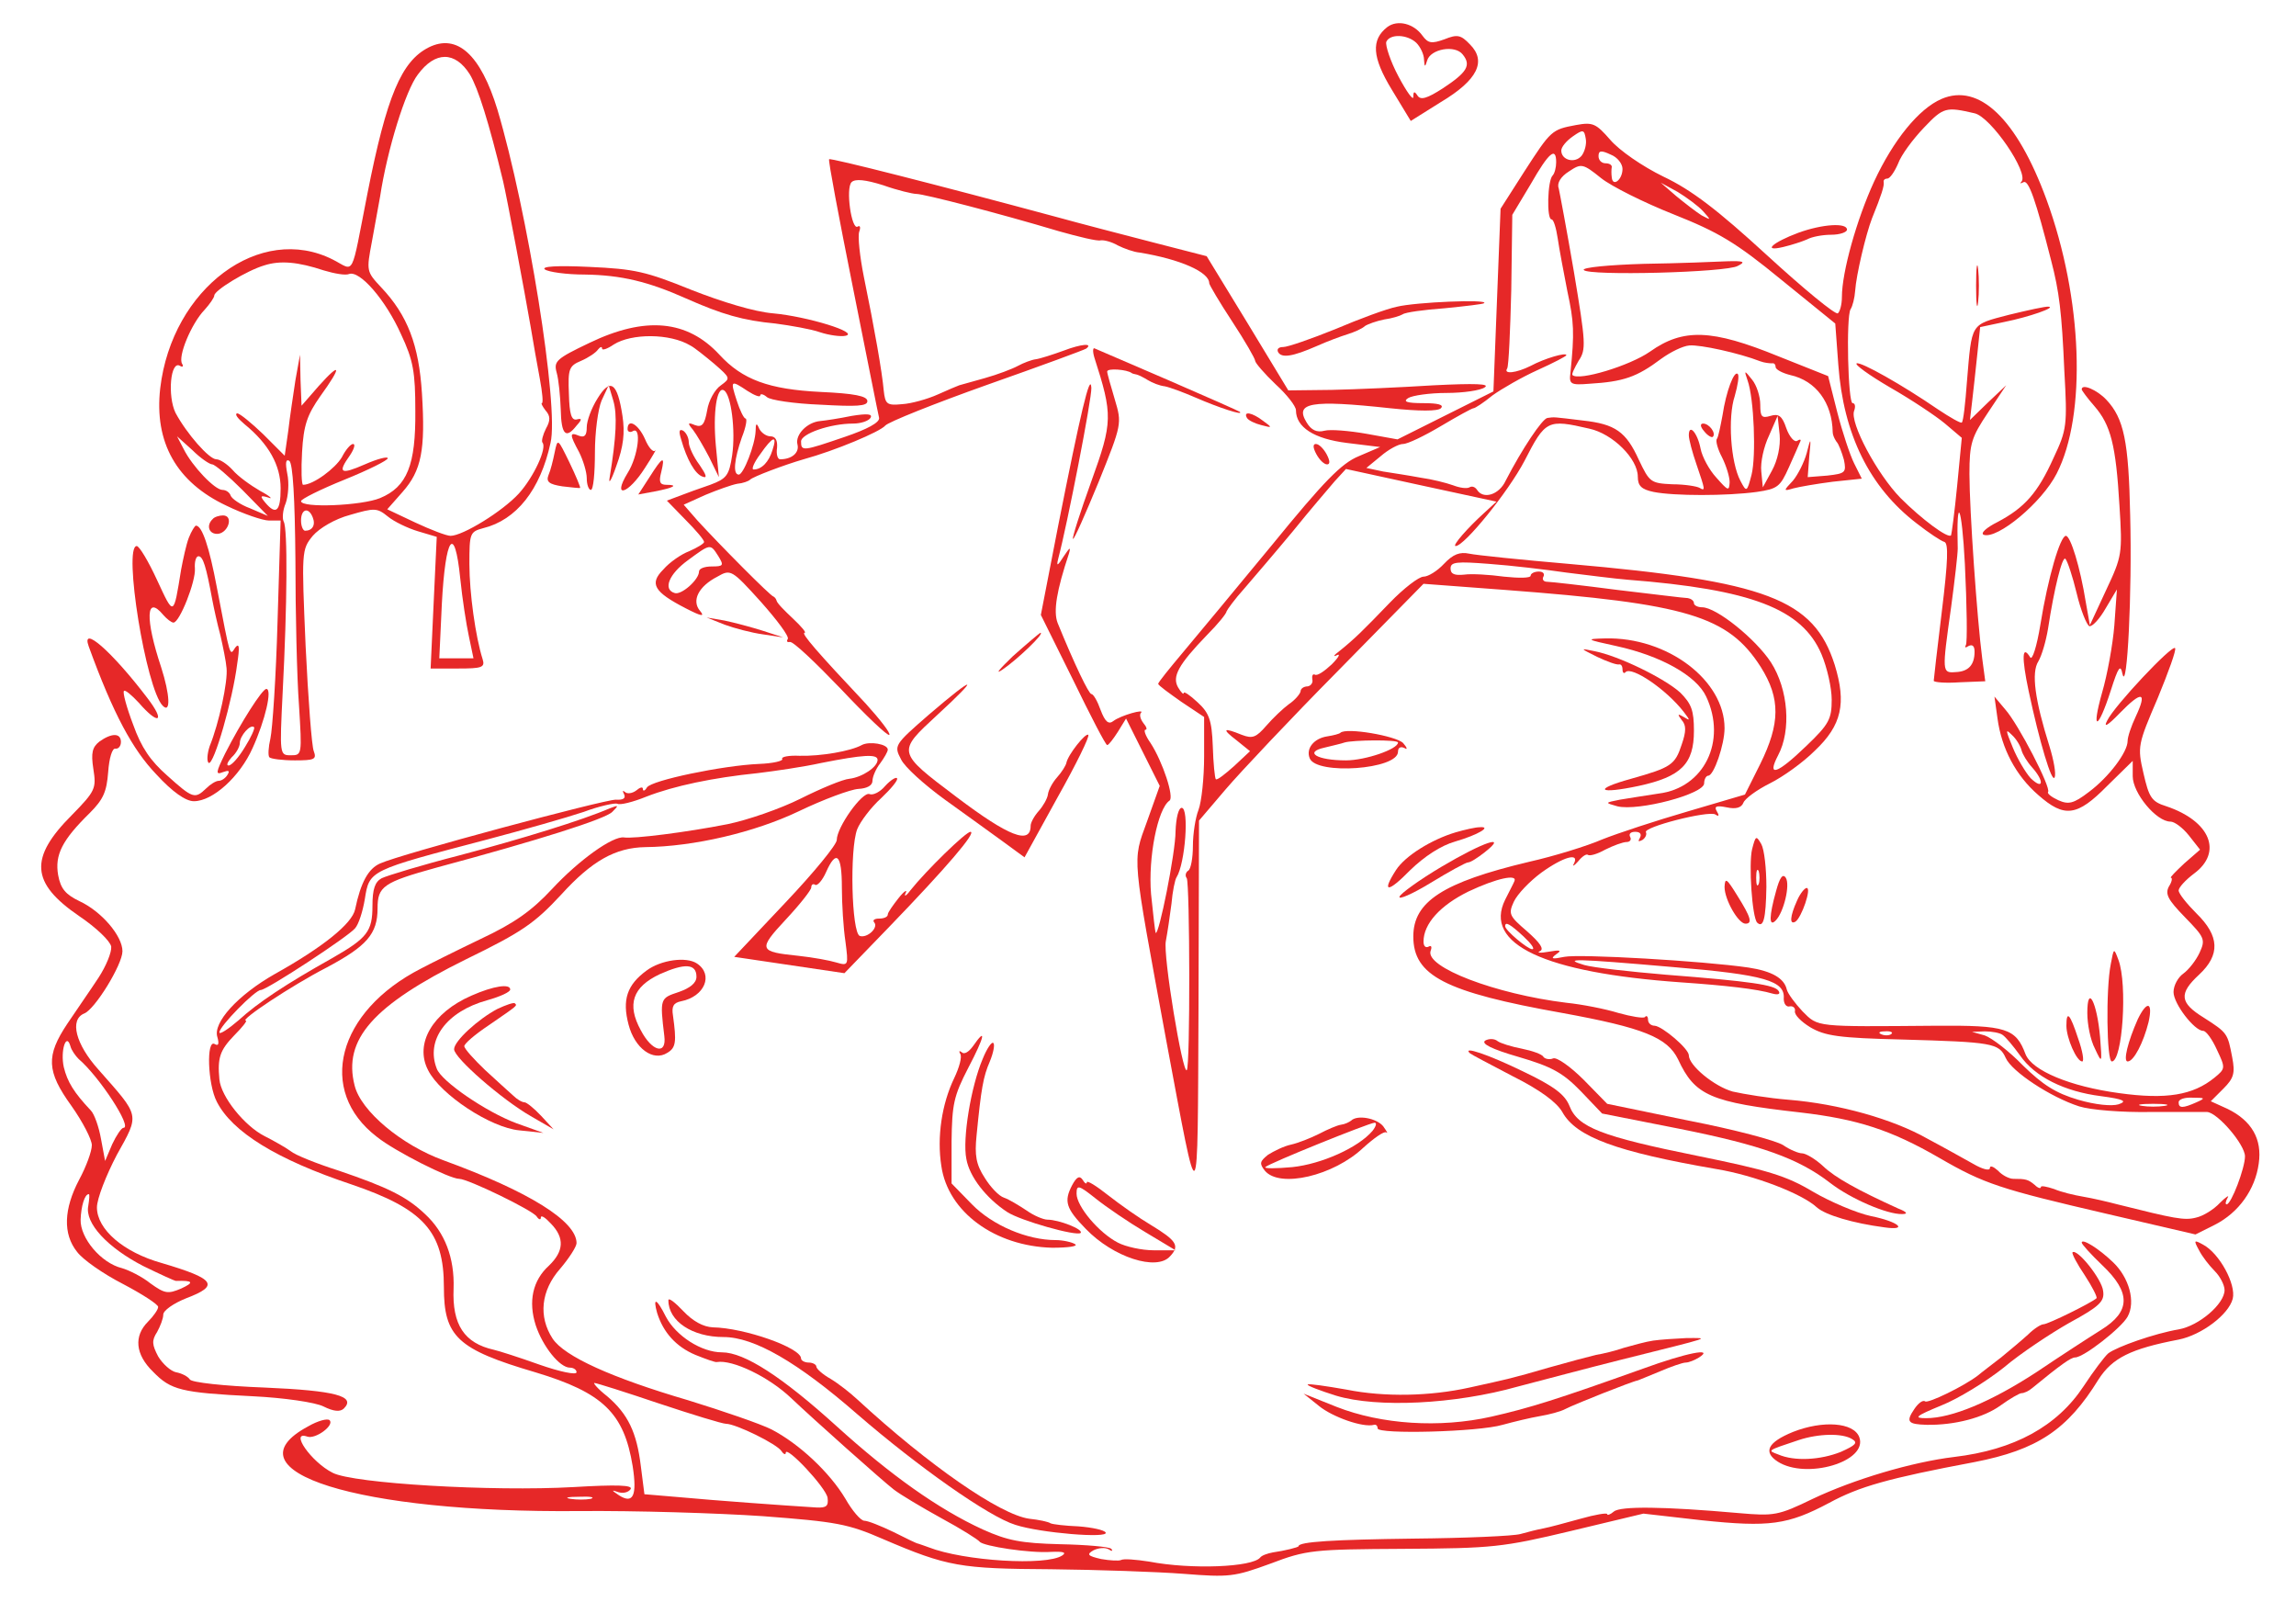  <svg  version="1.0" xmlns="http://www.w3.org/2000/svg"  width="450pt" height="314pt" viewBox="0 0 450 314"  preserveAspectRatio="xMidYMid meet">  <g transform="translate(0,314) scale(0.1,-0.1)" fill="#e62828" stroke="none"> <path d="M2719 3087 c-32 -25 -30 -59 9 -123 l37 -61 59 37 c72 43 90 80 57 113 -18 19 -25 20 -50 10 -25 -9 -32 -8 -43 7 -17 24 -49 32 -69 17z m57 -31 c8 -8 15 -23 15 -33 1 -15 2 -15 6 -2 6 23 55 32 70 12 17 -21 8 -35 -39 -66 -31 -20 -44 -24 -50 -14 -6 9 -8 8 -8 -3 0 -8 -13 10 -29 40 -16 30 -26 61 -24 68 7 16 41 15 59 -2z"/> <path d="M840 3047 c-53 -27 -82 -94 -120 -287 -33 -168 -24 -151 -67 -129 -143 73 -316 -56 -339 -252 -12 -106 32 -184 130 -230 33 -16 71 -29 83 -29 l23 0 -6 -197 c-3 -109 -10 -212 -14 -230 -4 -17 -5 -34 -2 -37 3 -3 25 -6 50 -6 38 0 43 2 37 18 -4 9 -11 102 -16 206 -8 186 -8 189 14 216 13 15 43 33 73 41 48 14 53 14 74 -3 12 -10 39 -23 59 -29 l37 -11 -3 -64 c-2 -35 -4 -93 -6 -129 l-3 -65 54 0 c46 0 53 2 48 18 -14 44 -26 130 -26 187 0 60 1 63 27 70 65 16 112 75 132 167 17 71 -45 455 -104 653 -33 108 -79 150 -135 122z m81 -53 c16 -27 37 -93 65 -209 7 -29 43 -221 54 -285 5 -30 13 -76 18 -102 5 -27 7 -48 4 -48 -2 0 1 -6 7 -14 10 -11 10 -20 1 -36 -6 -12 -9 -24 -7 -27 10 -10 -17 -68 -46 -100 -32 -35 -110 -83 -134 -83 -8 0 -39 12 -69 26 l-55 26 30 34 c37 42 45 82 38 193 -6 95 -28 153 -80 208 -29 31 -29 32 -18 90 6 32 13 72 16 88 14 92 50 208 74 239 34 46 73 46 102 0z m-286 -384 c20 -6 42 -10 49 -7 21 8 72 -51 102 -118 24 -51 28 -74 28 -150 1 -106 -16 -149 -69 -171 -36 -15 -155 -20 -155 -6 0 4 38 23 85 42 47 19 85 38 85 42 0 4 -20 -1 -45 -12 -48 -21 -54 -17 -29 18 8 12 11 22 6 22 -5 0 -15 -12 -22 -26 -13 -22 -56 -54 -76 -54 -3 0 -4 29 -2 64 3 53 10 73 36 110 42 58 41 69 -3 20 l-34 -39 -2 50 -1 50 -9 -50 c-4 -27 -11 -72 -14 -99 l-7 -49 -42 42 c-23 22 -46 41 -51 41 -6 -1 1 -10 14 -21 48 -39 71 -81 71 -126 0 -45 -9 -53 -30 -28 -11 13 -10 15 6 10 10 -4 3 3 -16 13 -19 11 -44 29 -54 41 -11 12 -25 21 -32 21 -14 0 -58 50 -80 91 -16 33 -10 104 9 92 5 -3 7 -1 4 4 -9 14 18 79 44 106 10 11 19 24 19 28 0 10 64 49 98 59 31 10 66 7 117 -10z m-219 -380 c5 0 32 -23 59 -50 l50 -51 -35 15 c-19 7 -36 19 -38 25 -2 6 -9 11 -16 11 -15 0 -59 46 -76 80 l-13 25 30 -27 c16 -16 34 -28 39 -28z m163 -187 c0 -104 3 -232 7 -285 6 -97 6 -98 -16 -98 -22 0 -22 1 -16 123 9 173 10 322 2 335 -3 6 -2 22 4 36 5 14 7 40 3 58 -4 21 -3 29 4 25 7 -5 11 -74 12 -194z m34 83 c6 -15 -1 -26 -15 -26 -4 0 -8 9 -8 20 0 23 15 27 23 6z m306 -233 l9 -43 -34 0 -33 0 5 107 c7 132 25 158 36 50 4 -40 12 -91 17 -114z"/> <path d="M3805 2946 c-44 -19 -94 -80 -132 -162 -34 -74 -63 -177 -63 -226 0 -15 -4 -29 -8 -32 -5 -3 -67 48 -139 114 -97 89 -148 128 -203 154 -41 20 -86 51 -104 72 -28 32 -34 35 -67 29 -48 -9 -49 -10 -102 -92 l-46 -72 -7 -179 -7 -179 -94 -47 -94 -47 -61 11 c-34 6 -71 9 -82 6 -15 -4 -26 1 -35 16 -24 39 7 45 164 28 57 -6 93 -6 99 0 7 7 -6 10 -34 10 -33 0 -41 3 -30 10 8 5 42 10 75 10 33 0 67 5 75 11 11 7 -19 8 -100 4 -63 -4 -153 -8 -200 -9 l-85 -1 -80 132 -80 131 -105 27 c-58 15 -143 37 -190 50 -230 62 -442 116 -445 113 -2 -2 19 -113 46 -248 27 -135 50 -251 52 -259 1 -9 -23 -22 -67 -37 -82 -28 -86 -29 -86 -9 0 15 57 35 102 35 15 0 30 5 34 11 5 8 -6 9 -37 4 -24 -5 -51 -9 -61 -10 -26 -2 -50 -27 -45 -46 4 -16 -11 -29 -34 -29 -5 0 -8 10 -6 23 1 14 -3 22 -13 22 -8 0 -18 7 -22 15 -5 12 -7 11 -7 -4 -1 -28 -24 -86 -33 -86 -12 0 -9 30 6 73 8 20 11 37 7 37 -3 0 -11 16 -17 35 -13 40 -12 41 21 19 14 -9 25 -13 25 -9 0 4 6 3 13 -3 6 -6 54 -13 105 -15 71 -4 92 -3 92 7 0 10 -26 15 -92 18 -101 5 -153 24 -198 73 -63 68 -145 76 -255 23 -65 -31 -70 -36 -64 -58 4 -14 7 -46 8 -72 1 -50 10 -59 31 -32 11 12 11 15 0 12 -10 -2 -14 11 -15 50 -2 49 0 55 24 65 14 6 29 16 33 22 4 5 8 7 8 2 0 -4 10 -1 23 8 35 22 110 22 150 -2 8 -4 29 -21 47 -36 32 -28 32 -28 13 -42 -12 -8 -24 -30 -27 -49 -5 -28 -10 -34 -24 -29 -14 6 -15 4 -4 -9 7 -9 21 -33 32 -54 l19 -39 -6 62 c-6 65 2 117 16 108 14 -8 23 -79 16 -127 -6 -40 -11 -46 -43 -58 -21 -7 -48 -17 -61 -22 l-24 -9 36 -37 c21 -21 37 -40 37 -44 0 -3 -13 -11 -29 -18 -16 -6 -39 -22 -51 -36 -28 -28 -18 -44 44 -76 31 -16 38 -17 28 -5 -17 20 -3 48 34 67 26 15 28 14 85 -49 32 -36 56 -68 53 -73 -3 -5 -1 -7 4 -6 6 2 50 -40 100 -92 49 -52 92 -93 95 -90 3 3 -18 30 -46 61 -96 102 -128 139 -120 139 4 0 -6 12 -23 28 -16 15 -31 30 -32 35 -1 4 -4 7 -6 8 -5 0 -107 103 -149 149 l-27 31 42 19 c24 10 52 20 63 22 11 1 22 5 25 8 6 6 67 29 105 40 62 17 150 54 160 66 6 7 96 43 200 80 105 37 192 69 194 71 14 11 -10 9 -44 -4 -22 -8 -47 -16 -55 -17 -8 -1 -24 -7 -35 -13 -11 -6 -40 -17 -65 -24 -25 -7 -47 -13 -50 -14 -3 -1 -22 -9 -42 -18 -20 -9 -52 -18 -70 -19 -30 -3 -33 0 -36 27 -3 35 -18 121 -39 223 -8 40 -12 79 -9 88 3 8 2 13 -3 10 -12 -8 -24 75 -12 87 7 7 27 5 62 -6 28 -10 58 -17 65 -17 15 0 162 -38 279 -73 39 -11 76 -20 82 -18 7 1 22 -3 34 -10 12 -6 31 -13 43 -14 79 -13 136 -38 136 -60 0 -3 20 -37 45 -75 25 -38 45 -73 45 -77 0 -4 18 -25 40 -46 22 -20 40 -43 40 -51 0 -33 35 -56 100 -64 l65 -8 -42 -18 c-34 -14 -68 -49 -170 -174 -70 -85 -149 -180 -175 -211 -26 -31 -48 -58 -48 -61 0 -3 21 -18 45 -35 l45 -30 0 -77 c0 -42 -5 -89 -11 -105 -6 -15 -11 -47 -11 -71 0 -23 -4 -45 -9 -48 -5 -3 -7 -10 -3 -15 6 -11 7 -370 0 -376 -8 -9 -47 226 -41 253 3 16 8 49 11 73 2 24 7 48 10 52 17 27 25 136 10 136 -6 0 -11 -19 -12 -46 0 -42 -33 -206 -39 -199 -1 2 -5 36 -9 76 -6 72 13 167 36 183 10 6 -13 76 -37 113 -10 14 -14 26 -10 26 4 0 2 6 -4 13 -6 8 -8 16 -5 20 10 9 -40 -5 -54 -16 -9 -7 -16 -2 -25 22 -6 17 -14 31 -18 31 -5 0 -33 58 -66 139 -9 23 -2 64 22 136 4 14 2 13 -10 -5 -12 -19 -15 -21 -11 -5 18 68 66 314 65 335 -2 33 -22 -53 -65 -270 l-34 -175 63 -127 c34 -70 64 -128 67 -128 3 0 12 12 21 26 l16 26 33 -66 33 -66 -25 -70 c-29 -80 -30 -60 38 -430 65 -347 61 -351 63 63 l1 369 52 61 c29 34 128 139 220 232 l168 171 160 -12 c357 -27 437 -51 501 -151 39 -62 38 -111 -1 -190 l-30 -60 -112 -33 c-62 -18 -138 -43 -168 -55 -30 -13 -95 -33 -144 -44 -168 -40 -226 -78 -226 -146 0 -77 62 -109 292 -150 159 -29 206 -48 227 -91 33 -71 63 -84 240 -104 111 -13 177 -34 272 -89 88 -51 119 -61 330 -110 l172 -40 38 19 c47 24 79 69 86 120 7 48 -14 84 -61 107 l-33 15 25 25 c20 20 23 30 17 61 -9 47 -9 48 -56 78 -47 29 -49 47 -9 84 42 39 40 76 -5 120 -19 19 -35 39 -35 45 0 6 14 21 30 33 57 42 32 103 -54 132 -29 9 -34 17 -45 65 -12 52 -11 56 28 147 21 51 37 95 34 98 -6 7 -119 -113 -133 -142 -8 -15 1 -10 25 15 43 44 54 42 31 -7 -9 -19 -16 -40 -16 -48 0 -22 -37 -71 -76 -100 -30 -23 -40 -25 -60 -16 -13 6 -22 13 -20 16 7 7 -58 133 -84 162 l-21 25 6 -43 c8 -59 36 -112 80 -150 51 -45 76 -42 135 18 l50 49 0 -30 c0 -33 46 -89 74 -89 8 0 24 -12 36 -27 l22 -28 -31 -27 c-17 -16 -29 -28 -26 -28 3 0 2 -8 -4 -17 -8 -15 -2 -26 31 -60 39 -40 41 -44 29 -70 -7 -15 -21 -33 -32 -41 -10 -7 -19 -23 -19 -36 0 -23 41 -76 58 -76 6 0 18 -17 27 -37 17 -36 17 -37 -5 -55 -42 -34 -94 -43 -187 -30 -96 13 -170 44 -183 76 -19 51 -38 57 -176 56 -237 -2 -230 -3 -261 28 -15 16 -29 35 -31 43 -5 22 -29 36 -75 43 -89 13 -331 27 -361 21 -24 -5 -28 -4 -16 5 12 8 8 9 -15 5 -16 -3 -24 -2 -17 1 9 4 1 16 -25 39 -35 30 -37 34 -26 58 7 15 31 40 54 57 43 31 75 40 64 18 -4 -7 0 -5 8 4 8 10 16 15 19 13 3 -3 18 1 34 10 16 8 35 15 42 15 7 0 10 5 7 10 -3 6 1 10 10 10 10 0 13 -5 9 -12 -4 -7 -3 -8 5 -4 6 4 9 11 7 15 -7 10 122 43 136 35 7 -5 8 -2 3 6 -6 10 -1 12 19 8 18 -4 29 -1 33 9 3 8 26 25 52 38 26 13 65 41 88 64 53 50 62 93 39 168 -41 129 -133 164 -521 198 -93 8 -181 17 -195 20 -19 4 -32 -1 -50 -20 -13 -14 -31 -25 -40 -25 -9 0 -39 -23 -66 -51 -53 -55 -68 -70 -99 -95 -11 -8 -13 -12 -5 -8 8 4 4 -4 -10 -18 -14 -13 -28 -23 -33 -20 -4 2 -6 -2 -5 -9 2 -7 -3 -13 -9 -14 -7 0 -14 -4 -14 -10 -1 -5 -11 -17 -23 -25 -11 -8 -31 -27 -44 -42 -20 -23 -27 -26 -48 -18 -37 15 -40 12 -10 -11 l26 -21 -31 -29 c-18 -16 -33 -28 -36 -26 -2 2 -5 31 -6 65 -2 51 -7 65 -30 86 -15 14 -27 22 -27 18 0 -4 -5 1 -11 11 -12 21 0 44 57 103 21 21 38 42 38 46 1 3 16 24 35 45 18 21 61 71 95 112 33 41 71 85 82 98 l22 24 147 -32 148 -32 -24 -22 c-31 -28 -64 -65 -56 -65 17 0 103 106 135 167 41 80 45 82 127 63 46 -10 95 -59 95 -94 0 -18 7 -25 31 -30 40 -8 143 -8 202 0 41 6 46 10 63 48 10 22 20 45 22 50 3 5 0 6 -6 2 -5 -3 -15 8 -21 25 -8 24 -15 29 -31 24 -17 -5 -20 -2 -20 22 0 16 -7 38 -16 49 -15 19 -16 19 -9 -1 13 -36 17 -149 8 -185 -9 -35 -10 -35 -22 -12 -19 36 -25 124 -11 166 6 21 9 40 6 43 -7 8 -23 -34 -30 -81 -4 -21 -8 -42 -11 -46 -3 -4 2 -21 10 -36 8 -16 15 -38 15 -49 -1 -18 -3 -17 -26 9 -14 15 -28 41 -31 57 -6 31 -23 50 -23 26 0 -8 7 -34 15 -57 17 -50 18 -53 6 -46 -5 3 -29 7 -53 7 -43 2 -45 4 -66 48 -25 55 -46 70 -110 77 -58 7 -55 7 -69 5 -10 -1 -50 -61 -82 -123 -13 -28 -44 -37 -56 -18 -4 6 -10 8 -15 5 -5 -3 -19 -1 -32 4 -14 5 -42 12 -64 15 -21 4 -54 9 -73 12 l-33 7 28 23 c15 13 35 24 44 24 9 0 42 16 74 35 32 19 61 35 64 35 3 0 20 11 37 25 18 13 58 36 89 50 31 14 56 27 56 29 0 6 -42 -6 -70 -21 -28 -14 -54 -17 -46 -5 3 5 6 74 8 154 l2 147 36 60 c36 63 50 74 50 43 0 -10 -3 -22 -7 -26 -10 -10 -12 -86 -2 -86 4 0 9 -17 12 -37 3 -21 12 -68 19 -104 13 -60 14 -81 6 -159 -3 -23 0 -25 37 -22 67 4 93 13 141 49 18 13 42 25 55 26 21 2 98 -15 139 -31 8 -3 18 -4 23 -4 4 1 7 -2 7 -7 0 -5 13 -12 29 -16 50 -11 82 -54 83 -112 0 -5 3 -12 7 -18 5 -5 11 -22 15 -36 5 -25 3 -27 -33 -31 l-38 -3 3 40 c4 39 3 39 -5 7 -5 -18 -17 -42 -27 -54 -19 -20 -19 -21 1 -15 11 3 46 9 77 13 l57 6 -15 30 c-8 16 -23 61 -33 100 l-18 71 -98 39 c-130 53 -186 55 -251 9 -40 -28 -140 -58 -152 -46 -2 2 4 14 12 28 15 22 14 35 -9 173 -14 82 -28 156 -30 165 -4 10 4 23 20 33 24 16 27 16 63 -13 20 -16 84 -48 142 -71 88 -35 122 -55 211 -128 l106 -86 6 -81 c10 -136 61 -240 154 -311 23 -18 47 -34 54 -36 8 -3 7 -37 -5 -135 -9 -73 -16 -135 -16 -137 0 -3 23 -5 51 -3 l50 2 -6 45 c-10 76 -25 291 -25 361 0 60 4 72 36 120 l36 54 -36 -34 -35 -34 4 34 c2 19 7 60 10 91 l6 57 47 10 c50 10 103 29 87 30 -5 1 -41 -7 -78 -16 -76 -20 -72 -14 -82 -132 -3 -41 -7 -77 -10 -79 -2 -2 -23 10 -47 26 -70 48 -150 93 -159 90 -5 -2 24 -23 65 -47 42 -24 90 -56 108 -71 l33 -28 -9 -93 c-5 -52 -11 -96 -12 -98 -6 -7 -58 32 -99 73 -46 47 -100 148 -91 171 3 8 2 15 -3 15 -9 0 -13 169 -4 184 4 6 8 22 9 36 2 31 21 111 33 142 19 47 24 63 23 71 -1 4 2 7 7 7 5 0 14 13 21 29 6 17 29 48 51 71 38 40 43 41 99 28 32 -7 107 -117 92 -134 -4 -4 -2 -4 4 -1 10 5 24 -35 54 -153 16 -61 21 -102 26 -217 6 -106 5 -115 -21 -170 -31 -69 -57 -98 -110 -126 -22 -11 -34 -22 -27 -25 27 -9 114 63 143 120 59 115 51 343 -20 537 -58 158 -132 229 -206 197z m-705 -111 c-13 -16 -40 -9 -40 10 0 7 10 19 23 28 20 14 22 13 25 -5 2 -10 -2 -25 -8 -33z m80 -26 c0 -21 -19 -36 -21 -17 -1 7 -1 16 0 21 0 4 -5 7 -12 7 -8 0 -14 6 -14 14 0 11 5 12 24 3 13 -5 23 -18 23 -28z m158 -83 c16 -18 16 -18 -3 -8 -11 7 -33 24 -50 38 l-30 26 33 -18 c18 -11 41 -28 50 -38z m135 -508 l-18 -33 -3 31 c-2 18 5 49 15 70 l17 39 4 -37 c2 -22 -4 -50 -15 -70z m-1959 40 c-7 -23 -21 -38 -37 -38 -5 0 1 14 13 30 25 36 34 38 24 8z m2339 -382 c-3 -5 -1 -6 5 -2 8 4 12 0 12 -11 0 -26 -12 -39 -37 -40 -27 -2 -27 -1 -9 127 7 52 13 104 13 115 -3 109 8 86 14 -30 4 -82 5 -154 2 -159z m-2445 174 c11 -18 10 -20 -13 -20 -14 0 -25 -4 -25 -10 0 -16 -35 -47 -48 -42 -23 7 -11 37 26 64 45 33 44 33 60 8z m1662 -32 c41 -5 95 -12 120 -14 243 -19 342 -57 380 -146 11 -26 20 -66 20 -89 0 -38 -5 -48 -50 -91 -57 -55 -78 -62 -55 -18 26 49 20 129 -14 182 -30 46 -107 108 -135 108 -9 0 -16 4 -16 8 0 5 -6 9 -12 10 -7 0 -69 8 -138 16 -69 9 -131 16 -138 16 -7 0 -10 5 -7 10 3 6 -1 10 -9 10 -9 0 -16 -4 -16 -8 0 -5 -23 -5 -52 -2 -29 4 -64 6 -78 4 -19 -2 -27 1 -27 12 0 13 12 14 76 9 42 -3 110 -11 151 -17z m892 -348 c2 -8 11 -23 21 -34 24 -27 22 -45 -3 -21 -10 11 -26 38 -35 60 -14 34 -15 38 -2 25 9 -8 17 -22 19 -30z m-994 -257 c-2 -5 -10 -20 -18 -36 -43 -87 76 -143 345 -162 87 -6 149 -13 179 -22 11 -3 16 -1 12 5 -7 12 -54 19 -221 32 -71 6 -143 14 -160 19 -43 13 -22 13 174 -4 180 -15 220 -27 217 -62 0 -10 5 -17 12 -15 6 1 11 -3 10 -9 -2 -7 12 -21 30 -32 29 -17 56 -21 180 -24 177 -5 190 -7 203 -36 12 -27 88 -77 144 -95 22 -7 84 -12 140 -11 55 0 105 0 111 0 21 -2 74 -64 74 -87 0 -23 -27 -94 -36 -94 -3 0 -2 6 2 13 4 6 -3 2 -15 -10 -12 -13 -33 -26 -47 -29 -23 -6 -42 -2 -154 26 -19 5 -49 12 -67 15 -18 3 -43 9 -57 15 -15 5 -26 7 -26 4 0 -4 -6 -2 -12 4 -13 11 -18 12 -42 12 -8 0 -22 7 -30 16 -9 8 -16 11 -16 5 0 -6 -15 -2 -32 8 -18 10 -59 33 -91 50 -67 38 -173 68 -272 76 -38 3 -87 11 -109 16 -36 10 -86 51 -86 71 0 13 -52 57 -67 58 -7 0 -13 5 -13 12 0 6 -3 9 -6 5 -3 -3 -27 1 -52 8 -26 8 -72 17 -102 20 -139 17 -278 70 -266 102 3 8 1 11 -4 8 -6 -3 -10 1 -10 10 0 35 33 71 88 98 55 26 97 35 90 20z m18 -108 c15 -14 23 -25 17 -25 -9 0 -53 37 -53 45 0 10 10 4 36 -20z m721 -191 c-3 -3 -12 -4 -19 -1 -8 3 -5 6 6 6 11 1 17 -2 13 -5z m218 -2 c6 -4 21 -22 34 -40 29 -42 87 -71 159 -80 45 -6 52 -10 34 -16 -13 -4 -45 -1 -79 9 -44 13 -69 29 -108 67 -27 28 -61 54 -75 59 l-25 7 25 1 c14 0 30 -3 35 -7z m380 -132 c-27 -12 -35 -12 -35 0 0 6 12 10 28 9 24 0 25 -1 7 -9z m-62 -7 c-13 -2 -33 -2 -45 0 -13 2 -3 4 22 4 25 0 35 -2 23 -4z"/> <path d="M3525 2684 c-51 -19 -72 -38 -30 -28 17 4 38 11 47 15 9 5 30 9 47 9 17 0 31 5 31 10 0 14 -48 11 -95 -6z"/> <path d="M3873 2580 c0 -36 2 -50 4 -32 2 17 2 47 0 65 -2 17 -4 3 -4 -33z"/> <path d="M3222 2623 c-67 -2 -121 -7 -118 -12 8 -12 281 -5 302 8 16 8 12 10 -21 9 -22 -1 -95 -4 -163 -5z"/> <path d="M1068 2612 c7 -5 42 -10 78 -10 72 -1 125 -14 199 -47 70 -31 111 -43 175 -49 30 -4 70 -11 87 -17 18 -6 41 -9 50 -7 29 6 -75 38 -142 44 -36 3 -99 22 -160 46 -89 36 -111 41 -200 45 -63 3 -95 1 -87 -5z"/> <path d="M2738 2539 c-20 -4 -74 -24 -121 -44 -47 -19 -93 -35 -102 -35 -9 0 -13 -4 -10 -10 7 -12 28 -9 76 12 20 9 47 19 60 23 13 4 29 11 34 16 6 4 23 10 38 13 15 2 31 7 36 10 5 4 42 9 83 12 40 4 75 8 77 10 8 8 -134 2 -171 -7z"/> <path d="M2145 2439 c36 -112 36 -126 -6 -242 -22 -61 -38 -111 -36 -113 2 -2 24 48 50 111 46 114 46 115 32 162 -8 27 -15 51 -15 55 0 7 39 4 48 -3 1 -1 5 -2 10 -3 4 -1 14 -6 22 -11 8 -5 23 -11 33 -12 10 -2 37 -12 60 -22 46 -20 95 -36 87 -28 -3 2 -66 30 -140 62 -74 32 -139 60 -144 62 -4 3 -5 -5 -1 -18z"/> <path d="M1171 2359 c-12 -19 -21 -44 -21 -56 0 -16 -4 -21 -15 -17 -19 8 -19 3 0 -32 8 -16 15 -39 15 -51 0 -13 4 -23 8 -23 5 0 8 33 8 73 0 40 6 85 13 102 l14 30 9 -30 c8 -27 6 -71 -7 -150 -3 -16 3 -7 13 22 14 38 17 65 12 98 -10 66 -24 75 -49 34z"/> <path d="M4080 2377 c0 -2 11 -17 25 -33 32 -37 42 -76 49 -195 6 -94 5 -99 -26 -165 l-32 -69 -8 45 c-11 69 -30 130 -39 130 -11 0 -35 -81 -50 -174 -7 -43 -16 -71 -20 -64 -16 26 -17 0 -3 -66 21 -99 46 -183 51 -169 3 7 -2 34 -10 60 -29 92 -36 145 -22 167 7 12 15 40 19 64 12 79 28 143 34 137 4 -4 14 -34 22 -67 8 -34 20 -63 25 -65 6 -1 20 14 32 35 l22 37 -5 -70 c-3 -38 -14 -98 -24 -132 -22 -78 -8 -74 17 4 15 47 19 52 23 32 9 -37 19 159 15 311 -3 145 -12 190 -47 227 -18 19 -48 32 -48 20z"/> <path d="M2444 2321 c3 -5 16 -11 28 -14 22 -6 22 -5 4 8 -22 17 -40 20 -32 6z"/> <path d="M1230 2299 c0 -5 5 -7 10 -4 18 11 11 -49 -10 -82 -31 -51 1 -42 34 10 15 23 24 39 20 34 -4 -4 -13 6 -20 23 -13 29 -34 41 -34 19z"/> <path d="M3340 2295 c7 -9 15 -13 17 -11 7 7 -7 26 -19 26 -6 0 -6 -6 2 -15z"/> <path d="M1335 2279 c11 -39 27 -68 42 -73 10 -4 7 4 -6 23 -12 16 -21 36 -21 44 0 9 -5 19 -11 23 -8 4 -9 -1 -4 -17z"/> <path d="M1087 2253 c-3 -15 -8 -35 -12 -44 -5 -13 1 -18 27 -22 18 -2 34 -4 35 -3 1 1 -8 23 -21 50 -23 47 -23 48 -29 19z"/> <path d="M2580 2250 c6 -11 15 -20 21 -20 6 0 6 7 -1 20 -6 11 -15 20 -21 20 -6 0 -6 -7 1 -20z"/> <path d="M1273 2205 l-22 -34 32 6 c37 7 48 13 23 13 -13 0 -15 6 -10 25 8 33 3 31 -23 -10z"/> <path d="M417 2123 c-14 -13 -7 -31 11 -29 20 3 30 36 9 36 -7 0 -17 -3 -20 -7z"/> <path d="M370 2086 c-5 -13 -11 -41 -15 -62 -15 -93 -14 -92 -47 -21 -17 37 -35 67 -40 67 -27 0 18 -280 51 -313 16 -16 14 22 -3 75 -32 96 -30 144 4 103 7 -8 16 -15 20 -15 12 0 44 81 42 106 -1 13 2 24 7 24 9 0 15 -20 27 -85 3 -16 10 -48 16 -70 5 -22 11 -51 12 -64 3 -26 -15 -109 -33 -153 -5 -15 -6 -30 -2 -33 10 -5 47 123 56 195 5 32 4 41 -4 31 -11 -17 -9 -22 -36 118 -15 80 -29 121 -41 121 -2 0 -9 -11 -14 -24z"/> <path d="M1420 1916 c19 -7 53 -16 75 -19 l40 -6 -40 13 c-22 7 -56 16 -75 20 l-35 6 35 -14z"/> <path d="M1985 1854 c-27 -26 -36 -37 -20 -26 28 19 84 72 74 72 -2 -1 -26 -21 -54 -46z"/> <path d="M174 1873 c48 -132 86 -202 132 -250 32 -35 58 -53 74 -53 37 0 90 48 115 104 25 55 39 116 27 116 -8 0 -50 -66 -81 -127 -18 -37 -19 -42 -4 -36 11 4 14 3 9 -5 -4 -7 -12 -12 -17 -12 -6 0 -17 -7 -25 -15 -22 -21 -26 -20 -76 25 -33 29 -51 55 -67 100 -13 34 -21 64 -18 66 2 3 15 -8 29 -23 39 -45 53 -38 17 9 -70 92 -131 145 -115 101z m306 -197 c-12 -20 -26 -36 -32 -36 -5 0 -2 7 6 16 9 8 16 21 16 28 0 14 21 38 28 31 2 -2 -6 -20 -18 -39z"/> <path d="M3168 1874 c87 -19 157 -58 176 -99 41 -87 -4 -179 -93 -190 -25 -4 -59 -9 -76 -12 -30 -6 -30 -6 -5 -13 41 -10 170 24 170 45 0 8 4 15 8 15 11 0 32 61 32 93 0 94 -112 179 -234 176 -39 -1 -38 -2 22 -15z"/> <path d="M3130 1853 c19 -9 38 -16 43 -15 4 1 7 -3 7 -10 0 -6 3 -9 6 -5 12 12 80 -34 114 -78 13 -17 13 -18 0 -10 -12 7 -13 6 -4 -6 9 -10 9 -22 0 -48 -13 -40 -21 -45 -99 -67 -76 -21 -65 -31 15 -14 83 18 108 43 108 108 0 40 -5 53 -27 75 -31 28 -121 72 -168 81 -29 6 -29 6 5 -11z"/> <path d="M1821 1740 c-69 -60 -69 -61 -55 -88 7 -15 46 -50 86 -79 40 -29 92 -66 115 -83 l41 -30 65 118 c36 64 63 119 60 122 -5 5 -40 -39 -43 -55 -1 -5 -9 -18 -18 -28 -9 -10 -17 -25 -18 -33 -1 -9 -10 -24 -18 -33 -9 -10 -16 -23 -16 -29 0 -38 -43 -21 -145 56 -118 89 -117 88 -38 161 86 79 75 79 -16 1z"/> <path d="M2627 1704 c-2 -2 -13 -5 -26 -7 -26 -4 -42 -24 -34 -43 13 -33 173 -22 173 13 0 8 5 11 13 7 6 -4 5 1 -3 10 -14 14 -112 31 -123 20z m113 -19 c0 -13 -64 -35 -102 -35 -57 0 -83 16 -42 25 16 4 34 8 39 10 16 5 105 6 105 0z"/> <path d="M195 1687 c-14 -11 -17 -22 -12 -54 6 -38 4 -43 -42 -90 -84 -84 -81 -133 14 -198 34 -23 61 -49 63 -60 1 -11 -10 -38 -25 -61 -15 -23 -43 -63 -61 -90 -42 -63 -41 -93 8 -161 22 -31 40 -66 40 -77 0 -12 -11 -42 -25 -68 -30 -57 -32 -106 -4 -141 11 -15 51 -43 90 -63 38 -20 69 -40 69 -45 0 -5 -9 -18 -20 -29 -28 -28 -25 -64 10 -98 35 -36 55 -41 195 -48 62 -3 123 -12 139 -20 20 -10 33 -11 40 -4 24 24 -16 35 -155 41 -80 3 -144 10 -147 16 -4 6 -16 12 -27 14 -10 2 -26 16 -35 31 -12 23 -13 31 -2 48 6 11 12 26 12 34 0 8 20 22 45 32 66 25 57 38 -48 69 -75 21 -127 66 -127 109 0 17 18 63 39 103 45 81 46 74 -36 167 -45 50 -57 98 -28 110 21 8 75 96 75 122 0 30 -41 78 -84 98 -27 13 -37 24 -42 51 -7 40 8 69 62 122 27 27 33 42 36 80 2 28 8 47 14 46 6 -1 11 5 11 13 0 18 -18 18 -42 1z m-41 -622 c41 -35 106 -135 88 -135 -4 0 -14 -15 -22 -32 l-14 -33 -8 43 c-4 23 -13 49 -20 56 -33 35 -46 56 -53 85 -7 32 5 69 13 41 2 -8 10 -19 16 -25z m19 -288 c-7 -34 38 -82 108 -118 33 -16 61 -29 64 -29 34 1 36 -3 10 -15 -26 -11 -32 -10 -60 10 -16 13 -42 26 -56 30 -41 10 -82 59 -81 95 1 27 8 50 16 50 2 0 1 -10 -1 -23z"/> <path d="M1689 1680 c-22 -12 -80 -22 -122 -21 -21 1 -36 -2 -34 -6 3 -4 -18 -9 -46 -10 -70 -3 -210 -32 -219 -46 -4 -7 -8 -8 -8 -3 0 5 -6 3 -13 -3 -8 -6 -18 -7 -22 -3 -5 4 -5 2 -2 -4 4 -8 -1 -12 -16 -11 -24 0 -423 -107 -462 -125 -23 -10 -38 -37 -49 -90 -6 -28 -63 -74 -158 -127 -72 -41 -121 -95 -112 -123 4 -14 2 -18 -5 -14 -17 11 -14 -79 4 -113 30 -59 117 -113 264 -162 141 -48 181 -92 181 -201 0 -97 26 -122 179 -167 133 -40 174 -80 191 -184 9 -58 1 -75 -27 -57 -15 10 -15 11 -1 6 10 -3 20 0 24 6 5 8 -27 9 -112 4 -159 -9 -432 7 -472 28 -42 21 -85 83 -50 71 16 -6 54 22 44 32 -4 4 -23 -1 -42 -12 -164 -88 98 -170 531 -166 110 1 272 -4 360 -10 145 -11 167 -15 236 -45 126 -54 151 -58 329 -59 91 -1 208 -5 260 -9 89 -7 99 -6 170 20 71 27 84 28 261 29 174 1 194 3 328 35 l142 34 114 -13 c133 -14 169 -9 250 34 59 32 115 48 285 80 123 24 182 63 243 162 27 42 63 60 157 78 45 9 98 49 106 80 7 28 -26 89 -58 106 -18 10 -19 9 -8 -11 6 -12 20 -30 31 -41 10 -10 19 -27 19 -37 0 -27 -50 -70 -90 -77 -47 -8 -121 -34 -138 -47 -7 -6 -29 -35 -48 -64 -52 -79 -136 -125 -254 -139 -83 -10 -197 -44 -277 -82 -68 -33 -76 -34 -145 -28 -147 13 -232 14 -245 3 -7 -6 -13 -8 -13 -5 0 3 -24 -1 -52 -9 -29 -8 -62 -17 -73 -19 -11 -2 -31 -7 -45 -11 -14 -4 -108 -8 -210 -9 -155 -2 -225 -6 -225 -15 0 -2 -28 -9 -50 -12 -11 -2 -22 -6 -25 -10 -15 -19 -135 -24 -218 -8 -26 4 -50 6 -55 3 -4 -2 -22 -1 -39 2 -26 6 -29 9 -15 17 10 5 23 6 30 2 6 -4 9 -4 5 1 -4 4 -49 8 -100 9 -77 2 -103 7 -152 29 -87 40 -180 106 -286 202 -107 97 -181 145 -225 145 -40 0 -90 32 -110 70 -18 36 -26 39 -17 7 12 -38 37 -66 75 -82 20 -8 39 -15 42 -14 31 5 102 -29 146 -71 42 -40 180 -163 201 -179 13 -10 55 -35 93 -56 39 -21 72 -42 75 -46 7 -9 100 -23 140 -20 24 1 31 -1 22 -7 -31 -21 -193 -11 -262 16 -8 3 -17 6 -20 7 -3 0 -25 11 -49 23 -25 12 -50 22 -57 22 -7 0 -24 20 -37 43 -31 52 -91 108 -145 136 -22 11 -95 36 -163 57 -150 44 -243 86 -266 121 -28 43 -23 94 15 137 17 20 32 43 32 50 0 43 -93 101 -260 162 -83 30 -163 97 -175 147 -23 90 36 157 218 247 111 54 135 71 187 127 60 66 106 92 165 93 95 1 214 29 300 70 50 24 102 43 117 44 18 1 28 7 28 16 0 8 7 24 15 34 8 11 15 23 15 27 0 11 -36 17 -51 9z m31 -29 c0 -14 -30 -34 -55 -37 -13 -1 -56 -19 -96 -39 -40 -20 -104 -42 -143 -50 -81 -16 -185 -29 -203 -26 -22 3 -88 -44 -141 -101 -40 -43 -74 -67 -140 -98 -48 -23 -100 -49 -117 -58 -164 -84 -205 -239 -86 -330 35 -28 142 -82 161 -82 17 0 145 -62 152 -74 4 -6 8 -7 8 -2 0 6 9 0 20 -12 27 -28 25 -54 -4 -82 -32 -29 -41 -70 -26 -117 14 -42 47 -83 67 -83 7 0 13 -4 13 -9 0 -6 -33 1 -73 15 -39 14 -80 27 -89 29 -58 13 -82 49 -79 120 2 60 -17 110 -56 146 -36 34 -72 52 -169 85 -44 14 -86 31 -94 38 -8 6 -32 20 -52 30 -39 20 -85 77 -88 111 -4 42 1 57 29 86 16 16 26 29 23 29 -14 0 90 69 158 104 79 42 100 66 100 116 0 43 11 51 116 80 201 54 330 95 344 109 13 13 13 14 -5 7 -53 -23 -173 -60 -294 -92 -74 -19 -143 -40 -153 -45 -13 -7 -18 -21 -18 -54 0 -50 -10 -63 -78 -102 -91 -51 -147 -88 -184 -122 -21 -18 -38 -29 -38 -24 0 12 70 83 81 83 12 0 172 105 185 121 7 8 15 33 19 57 9 57 8 56 240 117 72 19 156 43 189 54 32 12 62 18 66 16 5 -3 30 3 57 14 54 21 130 37 218 46 33 4 89 12 125 20 81 16 110 18 110 6z m-429 -1261 c66 -22 125 -40 132 -40 19 0 101 -40 109 -54 4 -6 8 -7 8 -3 0 16 79 -68 82 -88 2 -16 -2 -20 -22 -19 -65 4 -202 14 -266 20 l-71 6 -7 55 c-8 66 -25 102 -66 137 -18 14 -28 26 -25 26 4 0 61 -18 126 -40z m-133 -187 c-10 -2 -28 -2 -40 0 -13 2 -5 4 17 4 22 1 32 -1 23 -4z"/> <path d="M1735 1600 c-10 -12 -24 -19 -31 -16 -14 5 -64 -65 -64 -90 0 -9 -45 -64 -100 -122 l-101 -107 108 -16 108 -16 88 91 c111 115 172 186 159 186 -9 0 -86 -75 -118 -115 -8 -11 -13 -13 -9 -5 4 8 -3 4 -14 -10 -11 -14 -21 -28 -21 -32 0 -5 -8 -8 -17 -8 -9 0 -13 -3 -10 -7 10 -10 -13 -32 -28 -27 -16 7 -20 169 -5 209 6 15 27 43 47 61 20 19 34 36 31 39 -2 3 -13 -4 -23 -15z m-85 -199 c0 -32 3 -80 7 -106 6 -47 6 -48 -18 -41 -13 4 -46 10 -74 13 -78 8 -80 12 -25 71 28 30 50 58 50 63 0 6 4 8 8 5 4 -2 14 9 21 25 20 45 31 35 31 -30z"/> <path d="M2853 1509 c-47 -14 -99 -46 -117 -74 -29 -45 -16 -45 28 0 28 27 60 48 88 56 45 13 73 30 48 28 -8 0 -30 -5 -47 -10z"/> <path d="M3434 1476 c-7 -29 0 -134 10 -144 12 -11 17 7 18 70 0 36 -4 73 -10 84 -10 17 -11 17 -18 -10z m13 -68 c-3 -7 -5 -2 -5 12 0 14 2 19 5 13 2 -7 2 -19 0 -25z"/> <path d="M2826 1442 c-44 -26 -81 -53 -83 -59 -3 -7 25 5 61 27 36 22 69 40 73 40 5 0 19 9 33 20 47 37 -3 20 -84 -28z"/> <path d="M3481 1394 c-14 -50 -14 -71 -1 -58 16 16 29 70 20 84 -6 9 -12 0 -19 -26z"/> <path d="M3380 1402 c0 -25 27 -72 41 -72 14 0 11 12 -16 55 -21 34 -24 36 -25 17z"/> <path d="M3522 1375 c-14 -31 -15 -48 -3 -41 12 8 32 66 22 66 -4 0 -13 -11 -19 -25z"/> <path d="M4137 1251 c-10 -50 -8 -191 2 -191 21 0 31 151 13 199 -9 24 -9 24 -15 -8z"/> <path d="M1267 1238 c-38 -28 -48 -57 -35 -106 12 -46 48 -73 76 -55 17 10 18 22 11 73 -3 18 1 25 16 28 46 9 64 52 31 74 -21 14 -71 7 -99 -14z m98 -12 c0 -12 -12 -22 -35 -30 -36 -12 -37 -12 -28 -86 5 -38 -24 -31 -46 11 -28 51 -16 85 37 110 49 22 72 21 72 -5z"/> <path d="M924 1189 c-76 -33 -112 -94 -85 -146 24 -48 123 -113 179 -118 l47 -5 -53 19 c-59 22 -147 82 -156 107 -22 56 19 112 99 134 25 7 45 16 45 21 0 12 -33 7 -76 -12z"/> <path d="M4091 1155 c0 -22 6 -53 15 -70 14 -30 14 -29 10 23 -6 68 -25 105 -25 47z"/> <path d="M975 1163 c-38 -20 -85 -63 -85 -79 0 -17 93 -98 150 -131 l45 -26 -24 26 c-14 15 -29 27 -33 27 -5 0 -15 6 -22 13 -7 6 -32 29 -55 50 -22 21 -41 42 -41 47 0 5 21 23 48 41 58 40 56 38 51 43 -2 2 -17 -3 -34 -11z"/> <path d="M4190 1143 c-20 -45 -29 -83 -20 -83 12 0 31 37 41 77 9 40 -3 43 -21 6z"/> <path d="M4050 1130 c0 -24 20 -70 31 -70 4 0 1 20 -8 45 -16 49 -23 56 -23 25z"/> <path d="M1907 1090 c-8 -11 -17 -17 -22 -12 -5 4 -6 2 -3 -3 4 -6 -2 -27 -12 -48 -24 -50 -34 -115 -25 -172 13 -90 105 -157 217 -160 32 0 52 3 45 7 -6 4 -24 8 -38 8 -56 0 -124 29 -164 70 l-40 41 0 82 c1 73 4 89 33 145 32 61 36 81 9 42z"/> <path d="M2911 1101 c-9 -6 13 -17 65 -32 65 -19 87 -31 122 -67 l42 -44 152 -30 c160 -32 233 -58 295 -106 40 -31 112 -62 141 -61 12 0 10 4 -8 11 -77 35 -123 60 -147 83 -15 14 -34 25 -41 25 -7 0 -24 7 -37 16 -14 9 -97 31 -185 48 l-160 33 -46 47 c-26 26 -53 45 -60 42 -7 -3 -16 -1 -19 3 -2 5 -22 12 -42 16 -21 4 -43 11 -48 15 -6 5 -17 5 -24 1z"/> <path d="M1926 1065 c-23 -54 -40 -157 -32 -196 6 -35 39 -77 80 -104 26 -17 136 -48 144 -41 6 7 -43 26 -65 26 -8 0 -27 8 -41 18 -15 10 -35 22 -44 25 -10 3 -27 21 -38 39 -17 26 -20 44 -16 83 9 92 13 115 26 145 7 17 10 33 7 36 -3 4 -13 -11 -21 -31z"/> <path d="M2881 1076 c2 -2 40 -22 84 -45 54 -27 86 -51 97 -70 27 -49 106 -78 303 -112 73 -12 167 -48 196 -75 17 -15 71 -31 132 -39 48 -7 29 11 -26 22 -28 6 -80 28 -114 48 -52 31 -88 42 -226 70 -188 38 -235 56 -251 98 -9 22 -29 38 -92 68 -68 33 -119 50 -103 35z"/> <path d="M2648 944 c-4 -3 -12 -7 -20 -8 -7 -1 -26 -9 -43 -18 -16 -8 -41 -18 -55 -21 -14 -3 -34 -13 -45 -20 -16 -13 -17 -17 -6 -31 29 -35 135 -10 193 45 21 19 41 33 45 30 4 -3 1 2 -6 12 -13 16 -51 23 -63 11z m42 -20 c-28 -33 -100 -65 -157 -71 -32 -3 -56 -3 -53 0 6 7 202 86 214 87 5 0 3 -7 -4 -16z"/> <path d="M2101 817 c-16 -31 -12 -45 27 -85 54 -56 139 -83 165 -54 20 21 13 31 -38 62 -22 13 -59 39 -82 57 -24 19 -43 31 -43 26 0 -4 -4 -2 -8 5 -6 9 -12 6 -21 -11z m143 -91 l60 -36 -43 0 c-23 0 -55 7 -70 15 -37 19 -81 71 -81 96 0 18 4 17 38 -10 20 -16 64 -46 96 -65z"/> <path d="M4080 705 c0 -3 18 -23 40 -44 57 -54 56 -91 -2 -127 -24 -15 -81 -52 -127 -83 -89 -58 -166 -90 -216 -90 -25 0 -21 4 30 25 33 13 88 47 122 74 33 28 92 67 129 88 59 32 69 42 66 62 -2 23 -51 84 -60 76 -2 -2 9 -23 24 -45 15 -23 25 -43 23 -45 -10 -9 -95 -51 -104 -51 -5 0 -19 -9 -30 -20 -12 -11 -36 -31 -53 -45 -18 -14 -38 -29 -45 -35 -27 -21 -99 -56 -104 -51 -4 3 -13 -3 -21 -15 -17 -25 -13 -30 24 -31 55 -1 112 14 145 38 18 13 37 24 41 24 5 0 14 4 21 10 56 46 76 60 84 60 17 0 91 58 103 80 16 29 3 76 -28 106 -29 28 -62 48 -62 39z"/> <path d="M1310 592 c0 -41 47 -72 108 -72 60 0 145 -49 262 -151 119 -103 258 -201 310 -217 49 -16 184 -27 177 -15 -3 5 -27 10 -53 12 -26 1 -51 4 -55 6 -4 3 -23 7 -42 9 -57 8 -196 104 -337 234 -14 13 -37 31 -52 40 -16 9 -28 20 -28 24 0 4 -7 8 -15 8 -8 0 -15 4 -15 8 0 21 -111 60 -173 61 -19 1 -39 12 -58 32 -16 17 -29 27 -29 21z"/> <path d="M3240 513 c-14 -2 -39 -9 -57 -14 -17 -6 -42 -12 -55 -14 -13 -3 -54 -14 -93 -25 -72 -21 -78 -22 -155 -39 -77 -17 -166 -19 -241 -4 -40 7 -74 12 -76 10 -2 -2 24 -12 56 -22 80 -24 232 -17 356 18 50 13 140 37 200 52 188 47 176 43 130 43 -22 -1 -51 -3 -65 -5z"/> <path d="M3220 458 c-168 -60 -222 -77 -297 -94 -102 -23 -216 -15 -303 19 l-65 26 30 -24 c27 -22 87 -43 108 -37 4 1 7 -2 7 -7 0 -12 198 -7 245 7 22 6 55 14 73 17 18 3 41 9 50 14 17 9 133 55 142 56 3 1 22 9 44 18 21 9 44 17 50 17 6 0 18 5 26 10 31 20 -25 9 -110 -22z"/> <path d="M3514 334 c-49 -20 -59 -39 -30 -58 56 -36 178 0 160 48 -11 29 -72 33 -130 10z m116 -14 c12 -7 7 -12 -22 -25 -40 -16 -91 -19 -123 -5 -21 8 -23 7 40 28 39 13 86 14 105 2z"/> </g> </svg> 